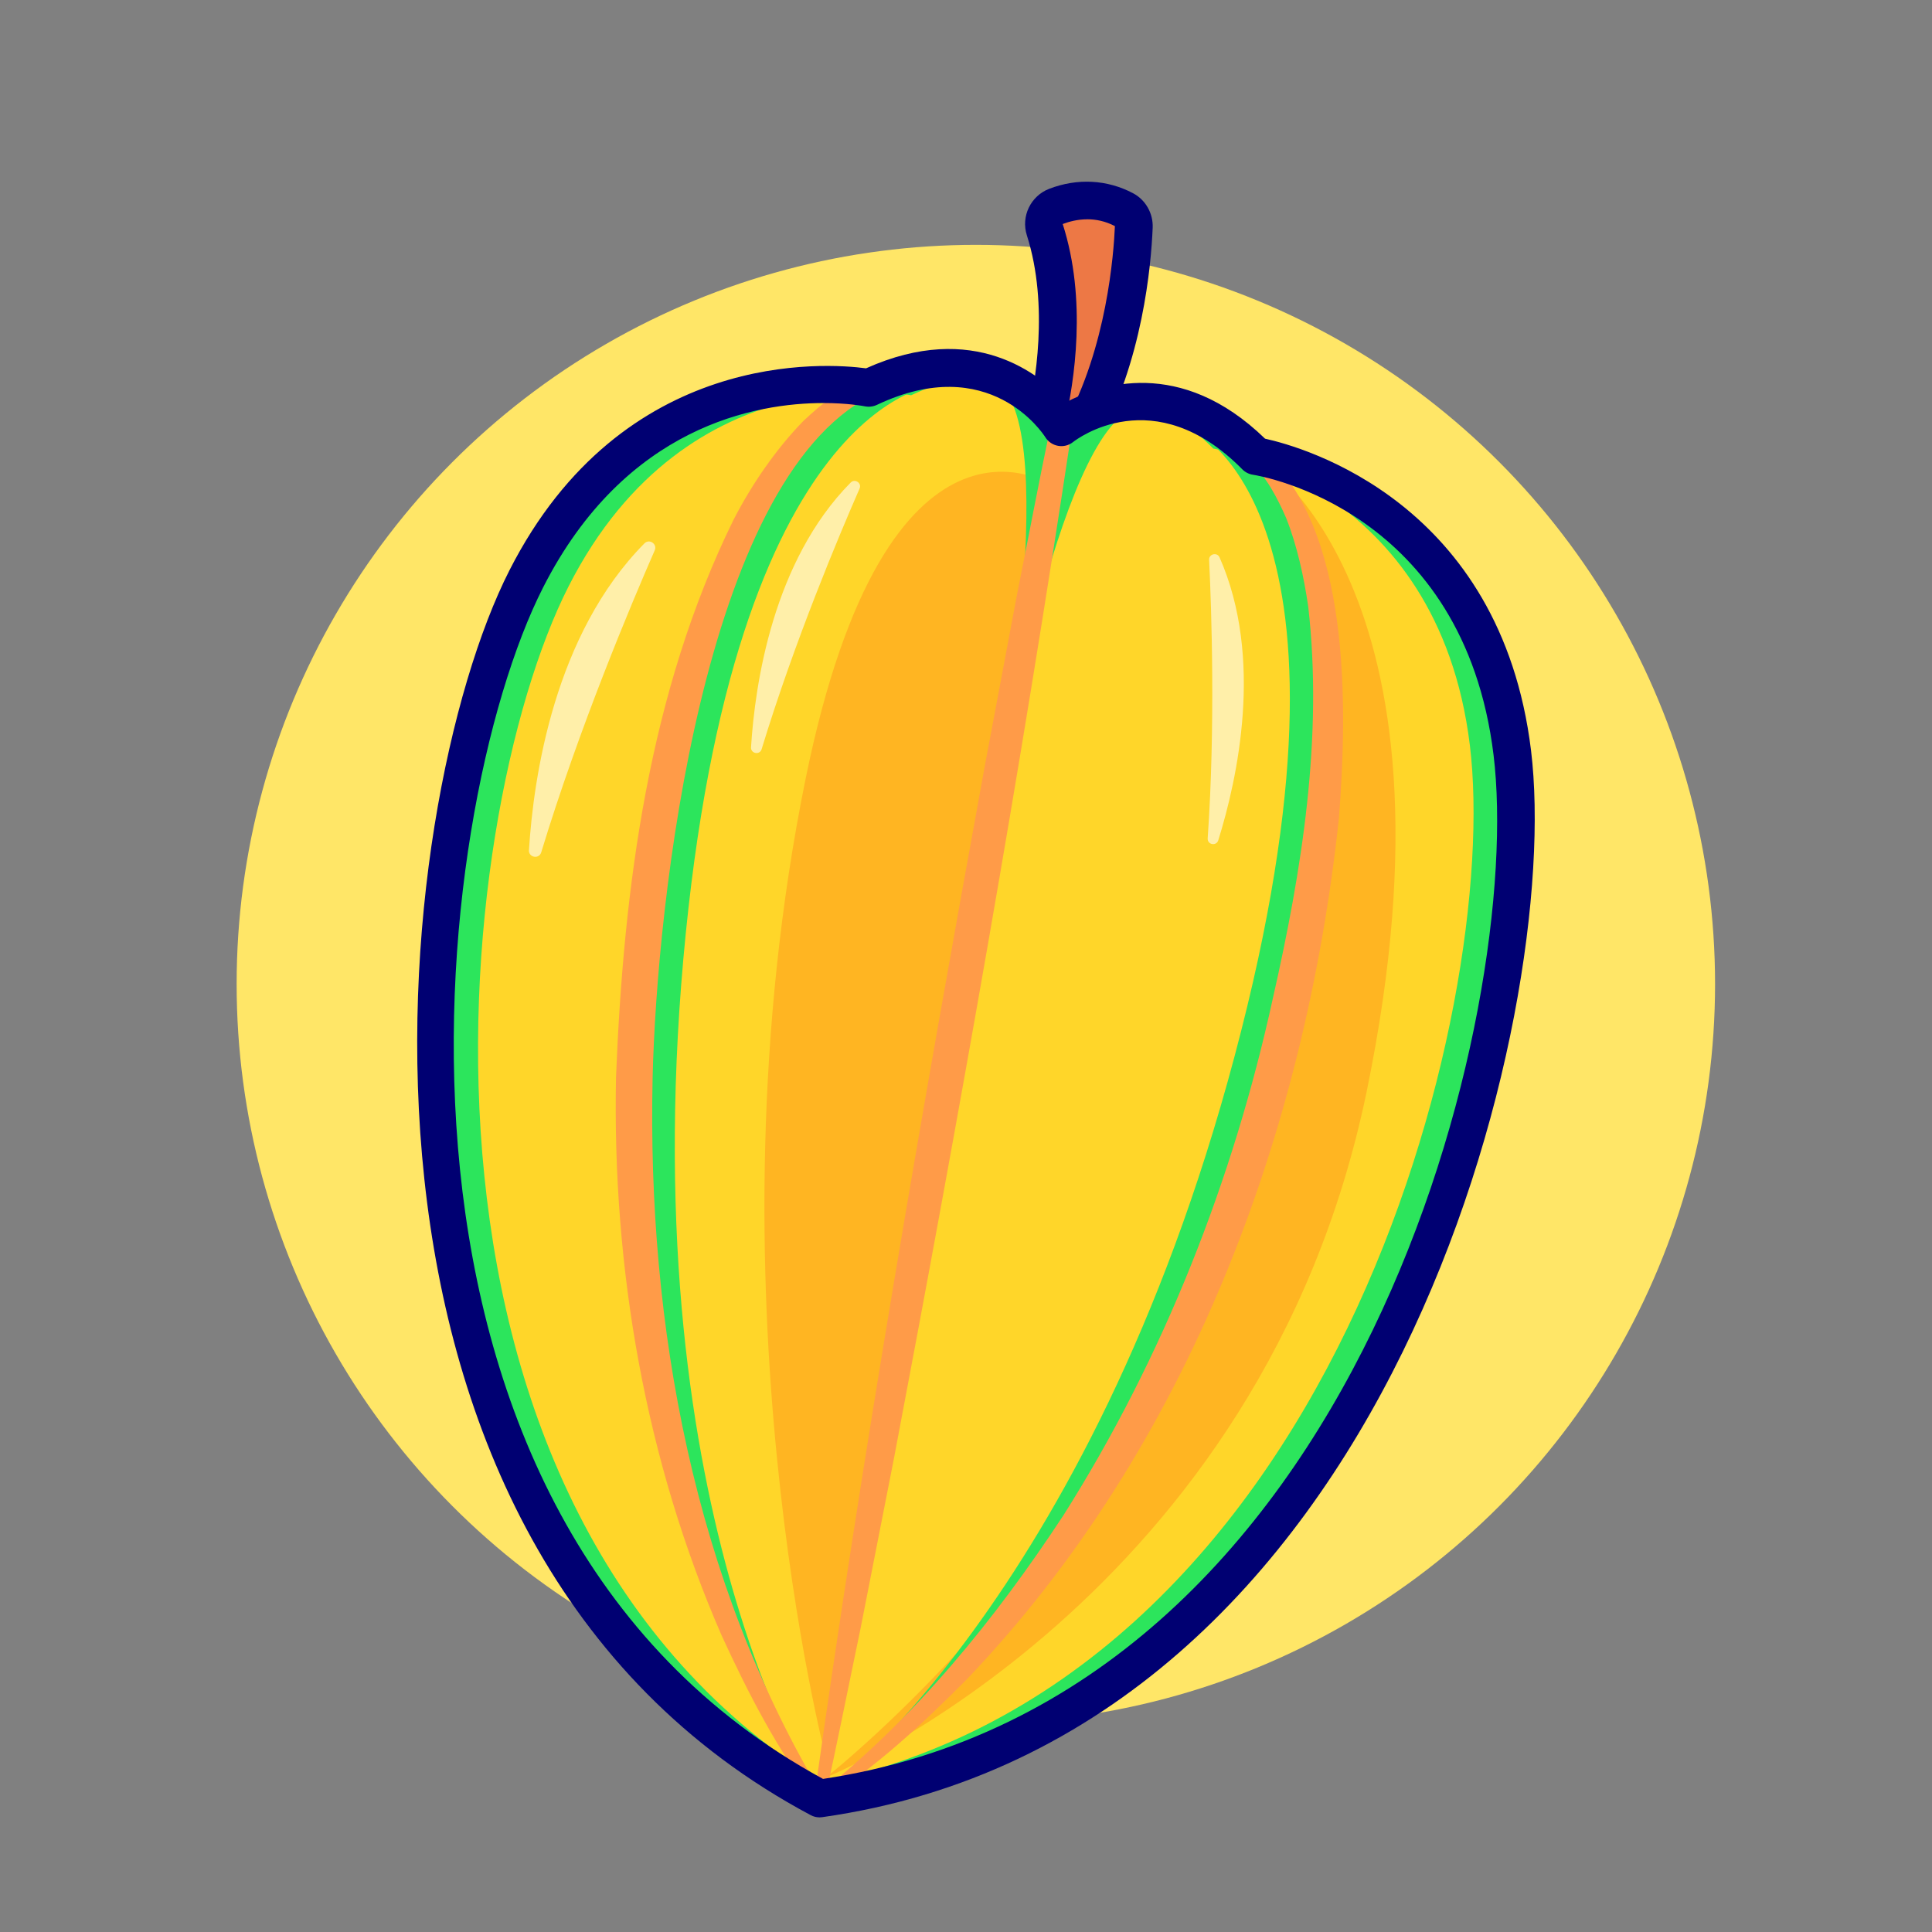 <?xml version="1.0" encoding="UTF-8"?><svg id="Layer_1" xmlns="http://www.w3.org/2000/svg" viewBox="0 0 512 512"><rect x="0" y="0" width="512" height="512" fill="#808080" stroke="none"/><defs><style>.cls-1{fill:#2ce55c;}.cls-1,.cls-2,.cls-3,.cls-4,.cls-5,.cls-6,.cls-7,.cls-8{stroke-width:0px;}.cls-2{fill:#ed7845;}.cls-9{opacity:.6;}.cls-3{fill:#000072;}.cls-4{fill:#ffd629;}.cls-5{fill:#ff9b48;}.cls-6{fill:#ffe667;}.cls-7{fill:#ffb522;}.cls-8{fill:#fff;}</style></defs><circle class="cls-6" cx="258.61" cy="260.79" r="195.9"/><path class="cls-2" d="M277.18,111.56c2.25-9.57,5.96-31.13-.28-50.73-.8-2.51.48-5.18,2.94-6.13,4.17-1.61,10.9-2.9,18.12.94,1.63.87,2.59,2.64,2.51,4.49-.35,8.46-2.37,33.84-14.13,54.89-1.04,1.86-3.11,2.89-5.21,2.52h0c-2.79-.49-4.6-3.22-3.95-5.98Z"/><path class="cls-3" d="M281.97,122.62c-.57,0-1.14-.05-1.71-.15-2.68-.47-5.08-2.05-6.58-4.32-1.49-2.27-1.99-5.09-1.37-7.73,1.93-8.22,5.78-29.36-.18-48.06-1.6-5.01,1-10.42,5.91-12.32,7.49-2.88,15.39-2.46,22.27,1.19,3.29,1.75,5.32,5.33,5.16,9.11-.4,9.96-2.66,35.47-14.76,57.13-1.8,3.22-5.17,5.16-8.73,5.16ZM277.18,111.56l4.87,1.15h0s-4.87-1.15-4.87-1.15ZM288.12,58.12c-2.5,0-4.74.58-6.49,1.25,6.45,20.07,3.12,41.7.49,53,11.22-20.32,13.04-45.26,13.34-52.45-2.55-1.33-5.05-1.81-7.34-1.81ZM277.18,111.56h.04-.04Z"/><path class="cls-4" d="M217.18,476.62c-121.86-64.97-111.65-235.61-83.92-308.95,1.99-5.28,4.07-10.07,6.21-14.27,31.79-62.49,90.75-50.63,90.75-50.63,34.52-16.37,51.03,10.44,51.03,10.44,0,0,24.7-19.54,51.52,7.64,0,0,59.49,9.03,67.99,78.62,8.5,69.57-36.98,256.38-183.59,277.14Z"/><path class="cls-7" d="M218.83,465.61s-32.68-124.9-5.35-259.15c21.69-106.55,65.08-77.95,65.08-77.95l-59.73,337.1Z"/><path class="cls-7" d="M332.79,120.86s57.22,33.47,29.41,168.31c-27.82,134.84-143.37,181.91-143.37,181.91,0,0,185.12-144.09,113.96-350.22Z"/><path class="cls-1" d="M400.77,199.48c-8.5-69.59-67.99-78.62-67.99-78.62-10.85-10.99-21.35-14.34-30.01-14.43,5.92,2.05,12.28,5.87,18.77,12.45,0,0,59.49,9.03,67.99,78.62,8.38,68.62-35.75,251.29-177.65,276.18,1.74,1,3.5,1.99,5.3,2.94,146.61-20.76,192.09-207.57,183.59-277.14Z"/><path class="cls-1" d="M139.45,153.4c31.79-62.49,90.77-50.62,90.77-50.62,13.96-6.62,24.97-6.18,33.14-3.3-6.26-.1-13.55,1.31-21.9,5.27,0,0-58.99-11.86-90.77,50.62-31.35,61.61-52.35,248.36,72.47,320.29-1.98.35-3.97.67-5.98.96-130.67-69.65-109.51-260.75-77.73-323.22Z"/><path class="cls-1" d="M248.04,102.07s-53.68,3.26-66.95,152.1c-13.26,148.78,36.09,222.45,36.09,222.45,0,0-54.96-86.71-47.99-216.58,6.96-129.87,51.8-162.23,78.85-157.97Z"/><path class="cls-1" d="M316.28,114.11s49.33,21.43,10.89,165.83c-38.42,144.34-110,196.69-110,196.69,0,0,81.3-62.69,119.17-187.1,37.87-124.42,6.81-170.17-20.07-175.41Z"/><path class="cls-1" d="M263.72,212.73s18.17-98.92.73-110.93c0,0,16.12.19,15.78,17.27l-16.51,93.66Z"/><path class="cls-1" d="M263.7,212.73s16.76-99.17,37.25-104.49c0,0-15.22-5.34-20.73,10.83l-16.52,93.66Z"/><path class="cls-5" d="M334.02,119.01c24.2,20.68,23.06,68.58,20.81,97.79-8.91,83.5-39.94,166.77-98.54,228.15-11.86,11.98-24.23,23.45-38.5,32.57-.51.32-1.18.17-1.5-.33-.3-.47-.19-1.09.24-1.43,26.01-20.48,47.21-46.67,65.31-74.22,26.48-41.89,44.9-88.59,55.47-136.92,7.7-33.96,13.36-69.16,9.38-103.9-1.14-7.79-2.94-16.13-5.85-23.45-2.3-5.26-5.4-11.28-9.59-14.84-2.09-1.72.56-5.14,2.77-3.42h0Z"/><path class="cls-5" d="M230.75,104.93c-44.5,22.83-56.73,134.29-57.8,180.74-1.45,65.6,10.98,133.53,45.1,190.29.36.5.23,1.24-.3,1.56-.48.3-1.1.18-1.44-.26-10.29-13.45-17.99-28.46-25.04-43.77-20.27-46.45-29.05-97.46-28.02-148.04,2.02-50.4,8.66-101.94,31.15-147.72,4.82-9.34,11.2-18.69,18.56-26.23,5.04-4.66,9.76-8.7,16.74-10.89,1.16-.35,2.39.31,2.74,1.47.4,1.31-.46,2.5-1.7,2.84h0Z"/><path class="cls-5" d="M284.07,113.72c-13.64,90.87-30.03,182.49-47.15,272.7,0,0-8.89,45.27-8.89,45.27-3.15,15.06-6.13,30.14-9.44,45.17-.17.77-.93,1.26-1.7,1.09-.73-.16-1.2-.86-1.11-1.58,12.75-91,28.63-182.73,45.14-273.06,0,0,8.52-45.33,8.52-45.33,3.01-15.08,5.86-30.19,9.01-45.25.71-3.36,6.1-2.77,5.62.99h0Z"/><g class="cls-9"><path class="cls-8" d="M140.18,225.28c1.23-19.61,6.8-57.2,30.6-81.28,1.3-1.31,3.47.15,2.73,1.85-6.21,14.19-20.06,47.08-30.08,80.03-.58,1.9-3.38,1.38-3.26-.6Z"/></g><g class="cls-9"><path class="cls-8" d="M199.03,198.03c1.06-16.92,5.87-49.37,26.41-70.15,1.12-1.13,3,.13,2.36,1.59-5.36,12.25-17.31,40.63-25.96,69.07-.5,1.64-2.92,1.19-2.81-.52Z"/></g><g class="cls-9"><path class="cls-8" d="M322.86,222.68c5.04-16.19,12.13-48.21.34-74.96-.64-1.46-2.85-.94-2.77.65.64,13.35,1.68,44.13-.38,73.79-.12,1.71,2.3,2.16,2.81.52Z"/></g><path class="cls-3" d="M217.19,481.62c-.82,0-1.63-.2-2.35-.59-134.91-71.9-111.5-267.63-79.83-329.89,30.03-59.03,84.18-54.91,94.5-53.53,28.57-12.82,46.21,1.56,52.92,9.04,8.87-4.74,30.35-12.22,52.82,9.6,10.17,2.24,62.46,16.88,70.49,82.62,8.47,69.34-36.47,261.28-187.85,282.7-.23.03-.47.05-.7.05ZM218.22,106.81c-17.69,0-52.48,5.97-74.29,48.87-30.33,59.63-53.13,246.42,74.18,315.75,143.35-21.6,185.81-204.93,177.7-271.34-7.91-64.8-61.5-73.93-63.78-74.28-1.06-.16-2.05-.67-2.8-1.43-23.41-23.72-43.99-7.91-44.86-7.23-1.12.89-2.57,1.26-3.97,1-1.41-.25-2.64-1.09-3.39-2.3-.58-.91-14.77-22.72-44.63-8.55-.97.46-2.08.59-3.13.39-.59-.12-4.72-.88-11.03-.88Z"/></svg>